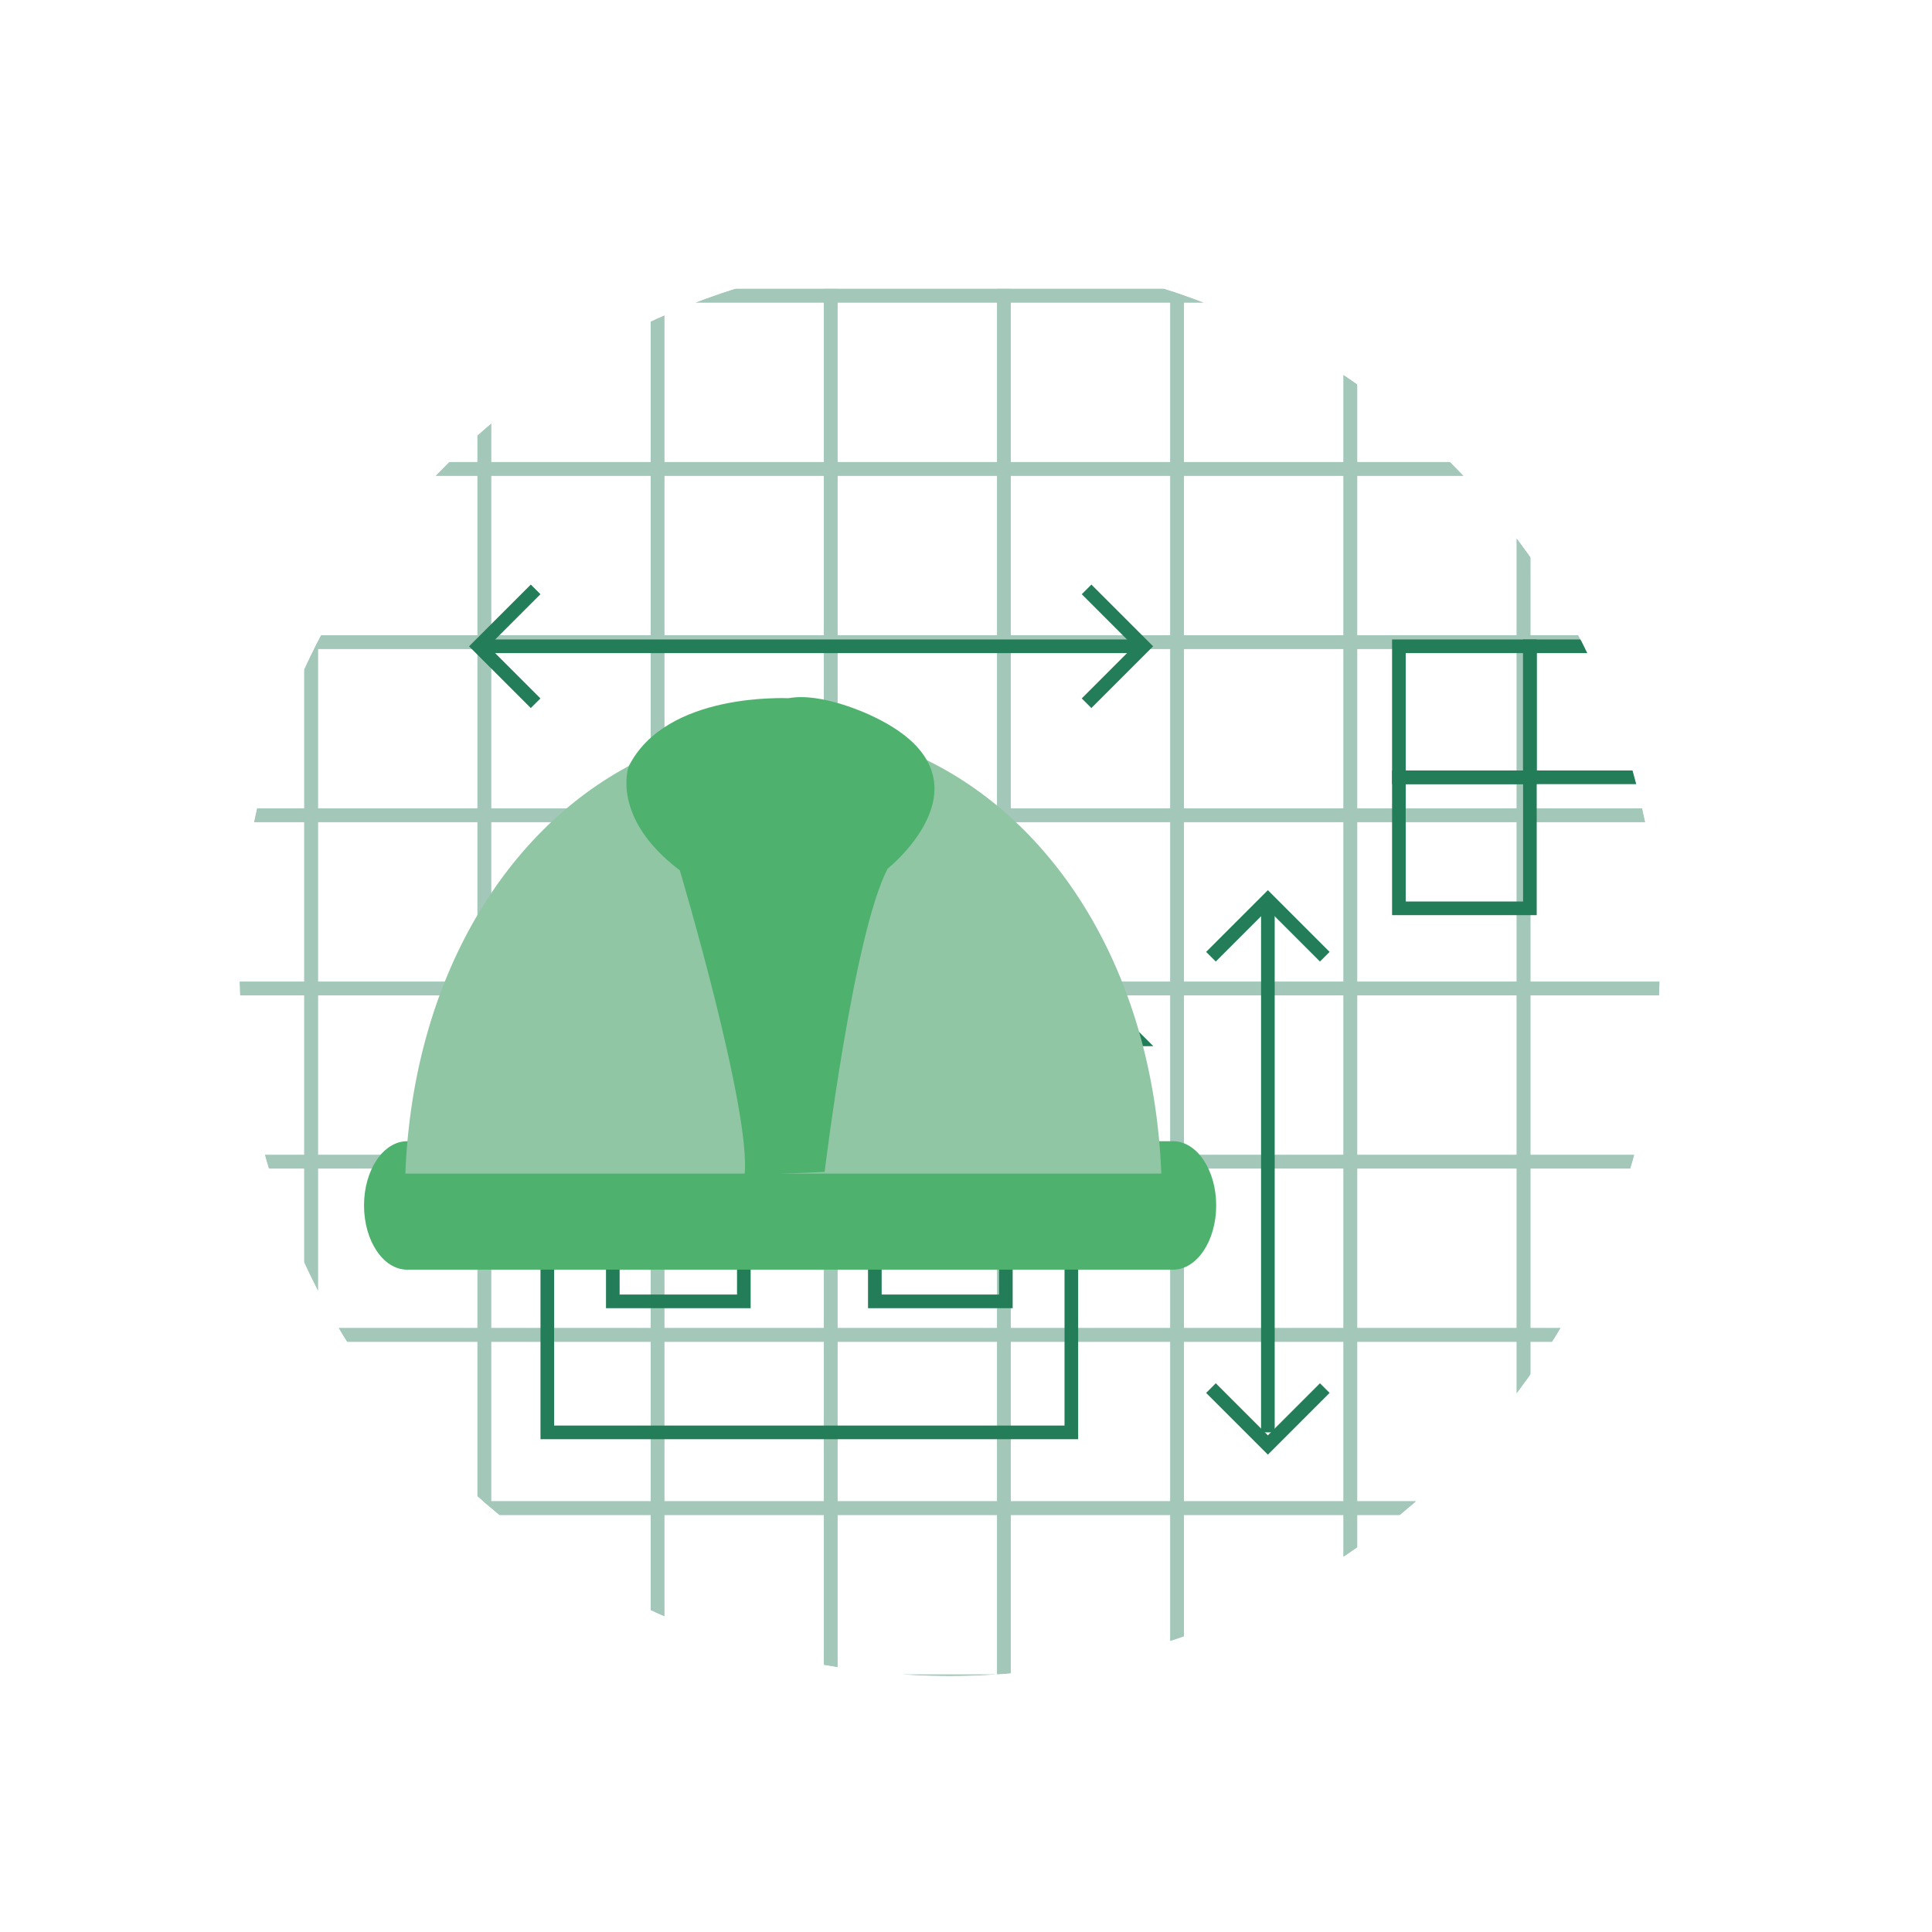 <?xml version="1.0" encoding="UTF-8" standalone="no"?>
<svg
   xmlns:dc="http://purl.org/dc/elements/1.1/"
   xmlns:cc="http://creativecommons.org/ns#"
   xmlns:rdf="http://www.w3.org/1999/02/22-rdf-syntax-ns#"
   xmlns:svg="http://www.w3.org/2000/svg"
   xmlns="http://www.w3.org/2000/svg"
   viewBox="0 0 708.662 708.662"
   height="708.662"
   width="708.662"
   xml:space="preserve"
   version="1.1"
   id="svg2"><defs
     id="defs6"><clipPath
       id="clipPath16"
       clipPathUnits="userSpaceOnUse"><path
         id="path18"
         d="m 70.265,283.497 c 0,-115.092 93.299,-208.388 208.389,-208.388 l 0,0 c 115.089,0 208.389,93.296 208.389,208.388 l 0,0 c 0,115.09 -93.3,208.389 -208.389,208.39 l 0,0 c -115.09,0 -208.389,-93.3 -208.389,-208.39" /></clipPath><clipPath
       id="clipPath24"
       clipPathUnits="userSpaceOnUse"><path
         id="path26"
         d="m -12.362,482.162 613.911,0 0,-410.604 -613.911,0 0,410.604 z" /></clipPath><clipPath
       id="clipPath282"
       clipPathUnits="userSpaceOnUse"><path
         id="path284"
         d="m 0,566.93 566.93,0 L 566.93,0 0,0 0,566.93 Z" /></clipPath></defs><g
     transform="matrix(1.25,0,0,-1.25,0,708.663)"
     id="g10"><g
       id="g12"><g
         clip-path="url(#clipPath16)"
         id="g14"><g
           id="g20"><g
             id="g22" /><g
             id="g28"><g
               style="opacity:0.42"
               id="g30"
               clip-path="url(#clipPath24)"><g
                 id="g32"
                 transform="translate(599.549,73.558)"><path
                   id="path34"
                   style="fill:none;stroke:#237d59;stroke-width:4;stroke-linecap:butt;stroke-linejoin:miter;stroke-miterlimit:10;stroke-dasharray:none;stroke-opacity:1"
                   d="m 0,0 -609.911,0 0,406.604 L 0,406.604 0,0 Z" /></g><path
                 id="path36"
                 style="fill:none;stroke:#237d59;stroke-width:4;stroke-linecap:butt;stroke-linejoin:miter;stroke-miterlimit:10;stroke-dasharray:none;stroke-opacity:1"
                 d="m 40.468,429.336 -50.83,0 0,50.826 50.83,0 0,-50.826 z" /><path
                 id="path38"
                 style="fill:none;stroke:#237d59;stroke-width:4;stroke-linecap:butt;stroke-linejoin:miter;stroke-miterlimit:10;stroke-dasharray:none;stroke-opacity:1"
                 d="m 40.468,378.51 -50.83,0 0,50.827 50.83,0 0,-50.827 z" /><path
                 id="path40"
                 style="fill:none;stroke:#237d59;stroke-width:4;stroke-linecap:butt;stroke-linejoin:miter;stroke-miterlimit:10;stroke-dasharray:none;stroke-opacity:1"
                 d="m 40.468,327.687 -50.83,0 0,50.823 50.83,0 0,-50.823 z" /><path
                 id="path42"
                 style="fill:none;stroke:#237d59;stroke-width:4;stroke-linecap:butt;stroke-linejoin:miter;stroke-miterlimit:10;stroke-dasharray:none;stroke-opacity:1"
                 d="m 40.468,276.861 -50.83,0 0,50.826 50.83,0 0,-50.826 z" /><path
                 id="path44"
                 style="fill:none;stroke:#237d59;stroke-width:4;stroke-linecap:butt;stroke-linejoin:miter;stroke-miterlimit:10;stroke-dasharray:none;stroke-opacity:1"
                 d="m 40.468,226.034 -50.83,0 0,50.827 50.83,0 0,-50.827 z" /><path
                 id="path46"
                 style="fill:none;stroke:#237d59;stroke-width:4;stroke-linecap:butt;stroke-linejoin:miter;stroke-miterlimit:10;stroke-dasharray:none;stroke-opacity:1"
                 d="m 40.468,175.209 -50.83,0 0,50.825 50.83,0 0,-50.825 z" /><path
                 id="path48"
                 style="fill:none;stroke:#237d59;stroke-width:4;stroke-linecap:butt;stroke-linejoin:miter;stroke-miterlimit:10;stroke-dasharray:none;stroke-opacity:1"
                 d="m 40.468,124.383 -50.83,0 0,50.826 50.83,0 0,-50.826 z" /><path
                 id="path50"
                 style="fill:none;stroke:#237d59;stroke-width:4;stroke-linecap:butt;stroke-linejoin:miter;stroke-miterlimit:10;stroke-dasharray:none;stroke-opacity:1"
                 d="m 40.468,73.558 -50.83,0 0,50.825 50.83,0 0,-50.825 z" /><path
                 id="path52"
                 style="fill:none;stroke:#237d59;stroke-width:4;stroke-linecap:butt;stroke-linejoin:miter;stroke-miterlimit:10;stroke-dasharray:none;stroke-opacity:1"
                 d="m 91.293,429.336 -50.825,0 0,50.826 50.825,0 0,-50.826 z" /><path
                 id="path54"
                 style="fill:none;stroke:#237d59;stroke-width:4;stroke-linecap:butt;stroke-linejoin:miter;stroke-miterlimit:10;stroke-dasharray:none;stroke-opacity:1"
                 d="m 142.116,429.336 -50.823,0 0,50.826 50.823,0 0,-50.826 z" /><path
                 id="path56"
                 style="fill:none;stroke:#237d59;stroke-width:4;stroke-linecap:butt;stroke-linejoin:miter;stroke-miterlimit:10;stroke-dasharray:none;stroke-opacity:1"
                 d="m 192.942,429.336 -50.826,0 0,50.826 50.826,0 0,-50.826 z" /><path
                 id="path58"
                 style="fill:none;stroke:#237d59;stroke-width:4;stroke-linecap:butt;stroke-linejoin:miter;stroke-miterlimit:10;stroke-dasharray:none;stroke-opacity:1"
                 d="m 243.767,429.336 -50.824,0 0,50.826 50.824,0 0,-50.826 z" /><path
                 id="path60"
                 style="fill:none;stroke:#237d59;stroke-width:4;stroke-linecap:butt;stroke-linejoin:miter;stroke-miterlimit:10;stroke-dasharray:none;stroke-opacity:1"
                 d="m 294.596,429.336 -50.829,0 0,50.826 50.829,0 0,-50.826 z" /><g
                 id="g62"
                 transform="translate(345.419,480.162)"><path
                   id="path64"
                   style="fill:none;stroke:#237d59;stroke-width:4;stroke-linecap:butt;stroke-linejoin:miter;stroke-miterlimit:10;stroke-dasharray:none;stroke-opacity:1"
                   d="m 0,0 0,-50.825 -50.823,0 0,50.825 L 0,0 Z" /></g><path
                 id="path66"
                 style="fill:none;stroke:#237d59;stroke-width:4;stroke-linecap:butt;stroke-linejoin:miter;stroke-miterlimit:10;stroke-dasharray:none;stroke-opacity:1"
                 d="m 396.247,429.336 -50.828,0 0,50.825 50.828,0 0,-50.825 z" /><path
                 id="path68"
                 style="fill:none;stroke:#237d59;stroke-width:4;stroke-linecap:butt;stroke-linejoin:miter;stroke-miterlimit:10;stroke-dasharray:none;stroke-opacity:1"
                 d="m 447.074,429.336 -50.827,0 0,50.825 50.827,0 0,-50.825 z" /><path
                 id="path70"
                 style="fill:none;stroke:#237d59;stroke-width:4;stroke-linecap:butt;stroke-linejoin:miter;stroke-miterlimit:10;stroke-dasharray:none;stroke-opacity:1"
                 d="m 497.896,429.336 -50.821,0 0,50.825 50.821,0 0,-50.825 z" /><path
                 id="path72"
                 style="fill:none;stroke:#237d59;stroke-width:4;stroke-linecap:butt;stroke-linejoin:miter;stroke-miterlimit:10;stroke-dasharray:none;stroke-opacity:1"
                 d="m 548.729,429.336 -50.833,0 0,50.825 50.833,0 0,-50.825 z" /><path
                 id="path74"
                 style="fill:none;stroke:#237d59;stroke-width:4;stroke-linecap:butt;stroke-linejoin:miter;stroke-miterlimit:10;stroke-dasharray:none;stroke-opacity:1"
                 d="m 599.549,429.336 -50.82,0 0,50.825 50.82,0 0,-50.825 z" /><path
                 id="path76"
                 style="fill:none;stroke:#237d59;stroke-width:4;stroke-linecap:butt;stroke-linejoin:miter;stroke-miterlimit:10;stroke-dasharray:none;stroke-opacity:1"
                 d="m 91.293,378.51 -50.825,0 0,50.827 50.825,0 0,-50.827 z" /><g
                 id="g78"
                 transform="translate(142.116,429.336)"><path
                   id="path80"
                   style="fill:none;stroke:#237d59;stroke-width:4;stroke-linecap:butt;stroke-linejoin:miter;stroke-miterlimit:10;stroke-dasharray:none;stroke-opacity:1"
                   d="m 0,0 0,-50.827 -50.823,0 0,50.827 L 0,0 Z" /></g><path
                 id="path82"
                 style="fill:none;stroke:#237d59;stroke-width:4;stroke-linecap:butt;stroke-linejoin:miter;stroke-miterlimit:10;stroke-dasharray:none;stroke-opacity:1"
                 d="m 192.942,378.509 -50.826,0 0,50.827 50.826,0 0,-50.827 z" /><path
                 id="path84"
                 style="fill:none;stroke:#237d59;stroke-width:4;stroke-linecap:butt;stroke-linejoin:miter;stroke-miterlimit:10;stroke-dasharray:none;stroke-opacity:1"
                 d="m 243.767,378.509 -50.824,0 0,50.827 50.824,0 0,-50.827 z" /><path
                 id="path86"
                 style="fill:none;stroke:#237d59;stroke-width:4;stroke-linecap:butt;stroke-linejoin:miter;stroke-miterlimit:10;stroke-dasharray:none;stroke-opacity:1"
                 d="m 294.596,378.509 -50.829,0 0,50.827 50.829,0 0,-50.827 z" /><path
                 id="path88"
                 style="fill:none;stroke:#237d59;stroke-width:4;stroke-linecap:butt;stroke-linejoin:miter;stroke-miterlimit:10;stroke-dasharray:none;stroke-opacity:1"
                 d="m 345.419,378.509 -50.823,0 0,50.827 50.823,0 0,-50.827 z" /><path
                 id="path90"
                 style="fill:none;stroke:#237d59;stroke-width:4;stroke-linecap:butt;stroke-linejoin:miter;stroke-miterlimit:10;stroke-dasharray:none;stroke-opacity:1"
                 d="m 396.247,378.509 -50.828,0 0,50.827 50.828,0 0,-50.827 z" /><path
                 id="path92"
                 style="fill:none;stroke:#237d59;stroke-width:4;stroke-linecap:butt;stroke-linejoin:miter;stroke-miterlimit:10;stroke-dasharray:none;stroke-opacity:1"
                 d="m 447.074,378.509 -50.827,0 0,50.827 50.827,0 0,-50.827 z" /><path
                 id="path94"
                 style="fill:none;stroke:#237d59;stroke-width:4;stroke-linecap:butt;stroke-linejoin:miter;stroke-miterlimit:10;stroke-dasharray:none;stroke-opacity:1"
                 d="m 497.896,378.509 -50.821,0 0,50.827 50.821,0 0,-50.827 z" /><path
                 id="path96"
                 style="fill:none;stroke:#237d59;stroke-width:4;stroke-linecap:butt;stroke-linejoin:miter;stroke-miterlimit:10;stroke-dasharray:none;stroke-opacity:1"
                 d="m 548.729,378.509 -50.833,0 0,50.827 50.833,0 0,-50.827 z" /><path
                 id="path98"
                 style="fill:none;stroke:#237d59;stroke-width:4;stroke-linecap:butt;stroke-linejoin:miter;stroke-miterlimit:10;stroke-dasharray:none;stroke-opacity:1"
                 d="m 599.549,378.509 -50.82,0 0,50.827 50.82,0 0,-50.827 z" /><path
                 id="path100"
                 style="fill:none;stroke:#237d59;stroke-width:4;stroke-linecap:butt;stroke-linejoin:miter;stroke-miterlimit:10;stroke-dasharray:none;stroke-opacity:1"
                 d="m 91.293,327.687 -50.825,0 0,50.823 50.825,0 0,-50.823 z" /><g
                 id="g102"
                 transform="translate(142.116,378.509)"><path
                   id="path104"
                   style="fill:none;stroke:#237d59;stroke-width:4;stroke-linecap:butt;stroke-linejoin:miter;stroke-miterlimit:10;stroke-dasharray:none;stroke-opacity:1"
                   d="m 0,0 0,-50.822 -50.823,0 0,50.822 L 0,0 Z" /></g><path
                 id="path106"
                 style="fill:none;stroke:#237d59;stroke-width:4;stroke-linecap:butt;stroke-linejoin:miter;stroke-miterlimit:10;stroke-dasharray:none;stroke-opacity:1"
                 d="m 192.942,327.687 -50.826,0 0,50.822 50.826,0 0,-50.822 z" /><path
                 id="path108"
                 style="fill:none;stroke:#237d59;stroke-width:4;stroke-linecap:butt;stroke-linejoin:miter;stroke-miterlimit:10;stroke-dasharray:none;stroke-opacity:1"
                 d="m 243.767,327.687 -50.824,0 0,50.822 50.824,0 0,-50.822 z" /><path
                 id="path110"
                 style="fill:none;stroke:#237d59;stroke-width:4;stroke-linecap:butt;stroke-linejoin:miter;stroke-miterlimit:10;stroke-dasharray:none;stroke-opacity:1"
                 d="m 294.596,327.687 -50.829,0 0,50.822 50.829,0 0,-50.822 z" /><path
                 id="path112"
                 style="fill:none;stroke:#237d59;stroke-width:4;stroke-linecap:butt;stroke-linejoin:miter;stroke-miterlimit:10;stroke-dasharray:none;stroke-opacity:1"
                 d="m 345.419,327.687 -50.823,0 0,50.822 50.823,0 0,-50.822 z" /><path
                 id="path114"
                 style="fill:none;stroke:#237d59;stroke-width:4;stroke-linecap:butt;stroke-linejoin:miter;stroke-miterlimit:10;stroke-dasharray:none;stroke-opacity:1"
                 d="m 396.247,327.687 -50.828,0 0,50.822 50.828,0 0,-50.822 z" /><path
                 id="path116"
                 style="fill:none;stroke:#237d59;stroke-width:4;stroke-linecap:butt;stroke-linejoin:miter;stroke-miterlimit:10;stroke-dasharray:none;stroke-opacity:1"
                 d="m 447.074,327.687 -50.827,0 0,50.822 50.827,0 0,-50.822 z" /><path
                 id="path118"
                 style="fill:none;stroke:#237d59;stroke-width:4;stroke-linecap:butt;stroke-linejoin:miter;stroke-miterlimit:10;stroke-dasharray:none;stroke-opacity:1"
                 d="m 497.896,327.687 -50.821,0 0,50.822 50.821,0 0,-50.822 z" /><path
                 id="path120"
                 style="fill:none;stroke:#237d59;stroke-width:4;stroke-linecap:butt;stroke-linejoin:miter;stroke-miterlimit:10;stroke-dasharray:none;stroke-opacity:1"
                 d="m 548.729,327.687 -50.833,0 0,50.822 50.833,0 0,-50.822 z" /><path
                 id="path122"
                 style="fill:none;stroke:#237d59;stroke-width:4;stroke-linecap:butt;stroke-linejoin:miter;stroke-miterlimit:10;stroke-dasharray:none;stroke-opacity:1"
                 d="m 599.549,327.687 -50.82,0 0,50.822 50.82,0 0,-50.822 z" /><path
                 id="path124"
                 style="fill:none;stroke:#237d59;stroke-width:4;stroke-linecap:butt;stroke-linejoin:miter;stroke-miterlimit:10;stroke-dasharray:none;stroke-opacity:1"
                 d="m 91.293,276.861 -50.825,0 0,50.826 50.825,0 0,-50.826 z" /><path
                 id="path126"
                 style="fill:none;stroke:#237d59;stroke-width:4;stroke-linecap:butt;stroke-linejoin:miter;stroke-miterlimit:10;stroke-dasharray:none;stroke-opacity:1"
                 d="m 142.116,276.861 -50.823,0 0,50.826 50.823,0 0,-50.826 z" /><path
                 id="path128"
                 style="fill:none;stroke:#237d59;stroke-width:4;stroke-linecap:butt;stroke-linejoin:miter;stroke-miterlimit:10;stroke-dasharray:none;stroke-opacity:1"
                 d="m 192.942,276.861 -50.826,0 0,50.826 50.826,0 0,-50.826 z" /><path
                 id="path130"
                 style="fill:none;stroke:#237d59;stroke-width:4;stroke-linecap:butt;stroke-linejoin:miter;stroke-miterlimit:10;stroke-dasharray:none;stroke-opacity:1"
                 d="m 243.767,276.861 -50.824,0 0,50.826 50.824,0 0,-50.826 z" /><path
                 id="path132"
                 style="fill:none;stroke:#237d59;stroke-width:4;stroke-linecap:butt;stroke-linejoin:miter;stroke-miterlimit:10;stroke-dasharray:none;stroke-opacity:1"
                 d="m 294.596,276.861 -50.829,0 0,50.826 50.829,0 0,-50.826 z" /><path
                 id="path134"
                 style="fill:none;stroke:#237d59;stroke-width:4;stroke-linecap:butt;stroke-linejoin:miter;stroke-miterlimit:10;stroke-dasharray:none;stroke-opacity:1"
                 d="m 345.419,276.861 -50.823,0 0,50.826 50.823,0 0,-50.826 z" /><path
                 id="path136"
                 style="fill:none;stroke:#237d59;stroke-width:4;stroke-linecap:butt;stroke-linejoin:miter;stroke-miterlimit:10;stroke-dasharray:none;stroke-opacity:1"
                 d="m 396.247,276.861 -50.828,0 0,50.826 50.828,0 0,-50.826 z" /><path
                 id="path138"
                 style="fill:none;stroke:#237d59;stroke-width:4;stroke-linecap:butt;stroke-linejoin:miter;stroke-miterlimit:10;stroke-dasharray:none;stroke-opacity:1"
                 d="m 447.074,276.861 -50.827,0 0,50.826 50.827,0 0,-50.826 z" /><path
                 id="path140"
                 style="fill:none;stroke:#237d59;stroke-width:4;stroke-linecap:butt;stroke-linejoin:miter;stroke-miterlimit:10;stroke-dasharray:none;stroke-opacity:1"
                 d="m 497.896,276.861 -50.821,0 0,50.826 50.821,0 0,-50.826 z" /><path
                 id="path142"
                 style="fill:none;stroke:#237d59;stroke-width:4;stroke-linecap:butt;stroke-linejoin:miter;stroke-miterlimit:10;stroke-dasharray:none;stroke-opacity:1"
                 d="m 548.729,276.861 -50.833,0 0,50.826 50.833,0 0,-50.826 z" /><path
                 id="path144"
                 style="fill:none;stroke:#237d59;stroke-width:4;stroke-linecap:butt;stroke-linejoin:miter;stroke-miterlimit:10;stroke-dasharray:none;stroke-opacity:1"
                 d="m 599.549,276.861 -50.82,0 0,50.826 50.82,0 0,-50.826 z" /><path
                 id="path146"
                 style="fill:none;stroke:#237d59;stroke-width:4;stroke-linecap:butt;stroke-linejoin:miter;stroke-miterlimit:10;stroke-dasharray:none;stroke-opacity:1"
                 d="m 91.293,226.034 -50.825,0 0,50.827 50.825,0 0,-50.827 z" /><path
                 id="path148"
                 style="fill:none;stroke:#237d59;stroke-width:4;stroke-linecap:butt;stroke-linejoin:miter;stroke-miterlimit:10;stroke-dasharray:none;stroke-opacity:1"
                 d="m 142.116,226.034 -50.823,0 0,50.827 50.823,0 0,-50.827 z" /><path
                 id="path150"
                 style="fill:none;stroke:#237d59;stroke-width:4;stroke-linecap:butt;stroke-linejoin:miter;stroke-miterlimit:10;stroke-dasharray:none;stroke-opacity:1"
                 d="m 192.942,226.034 -50.826,0 0,50.827 50.826,0 0,-50.827 z" /><path
                 id="path152"
                 style="fill:none;stroke:#237d59;stroke-width:4;stroke-linecap:butt;stroke-linejoin:miter;stroke-miterlimit:10;stroke-dasharray:none;stroke-opacity:1"
                 d="m 243.767,226.034 -50.824,0 0,50.827 50.824,0 0,-50.827 z" /><path
                 id="path154"
                 style="fill:none;stroke:#237d59;stroke-width:4;stroke-linecap:butt;stroke-linejoin:miter;stroke-miterlimit:10;stroke-dasharray:none;stroke-opacity:1"
                 d="m 294.596,226.034 -50.829,0 0,50.827 50.829,0 0,-50.827 z" /><path
                 id="path156"
                 style="fill:none;stroke:#237d59;stroke-width:4;stroke-linecap:butt;stroke-linejoin:miter;stroke-miterlimit:10;stroke-dasharray:none;stroke-opacity:1"
                 d="m 345.419,226.034 -50.823,0 0,50.827 50.823,0 0,-50.827 z" /><path
                 id="path158"
                 style="fill:none;stroke:#237d59;stroke-width:4;stroke-linecap:butt;stroke-linejoin:miter;stroke-miterlimit:10;stroke-dasharray:none;stroke-opacity:1"
                 d="m 396.247,226.034 -50.828,0 0,50.827 50.828,0 0,-50.827 z" /><path
                 id="path160"
                 style="fill:none;stroke:#237d59;stroke-width:4;stroke-linecap:butt;stroke-linejoin:miter;stroke-miterlimit:10;stroke-dasharray:none;stroke-opacity:1"
                 d="m 447.074,226.034 -50.827,0 0,50.827 50.827,0 0,-50.827 z" /><path
                 id="path162"
                 style="fill:none;stroke:#237d59;stroke-width:4;stroke-linecap:butt;stroke-linejoin:miter;stroke-miterlimit:10;stroke-dasharray:none;stroke-opacity:1"
                 d="m 497.896,226.034 -50.821,0 0,50.827 50.821,0 0,-50.827 z" /><path
                 id="path164"
                 style="fill:none;stroke:#237d59;stroke-width:4;stroke-linecap:butt;stroke-linejoin:miter;stroke-miterlimit:10;stroke-dasharray:none;stroke-opacity:1"
                 d="m 548.729,226.034 -50.833,0 0,50.827 50.833,0 0,-50.827 z" /><path
                 id="path166"
                 style="fill:none;stroke:#237d59;stroke-width:4;stroke-linecap:butt;stroke-linejoin:miter;stroke-miterlimit:10;stroke-dasharray:none;stroke-opacity:1"
                 d="m 599.549,226.034 -50.82,0 0,50.827 50.82,0 0,-50.827 z" /><path
                 id="path168"
                 style="fill:none;stroke:#237d59;stroke-width:4;stroke-linecap:butt;stroke-linejoin:miter;stroke-miterlimit:10;stroke-dasharray:none;stroke-opacity:1"
                 d="m 91.293,175.209 -50.825,0 0,50.825 50.825,0 0,-50.825 z" /><path
                 id="path170"
                 style="fill:none;stroke:#237d59;stroke-width:4;stroke-linecap:butt;stroke-linejoin:miter;stroke-miterlimit:10;stroke-dasharray:none;stroke-opacity:1"
                 d="m 142.116,175.209 -50.823,0 0,50.825 50.823,0 0,-50.825 z" /><path
                 id="path172"
                 style="fill:none;stroke:#237d59;stroke-width:4;stroke-linecap:butt;stroke-linejoin:miter;stroke-miterlimit:10;stroke-dasharray:none;stroke-opacity:1"
                 d="m 192.942,175.209 -50.826,0 0,50.825 50.826,0 0,-50.825 z" /><path
                 id="path174"
                 style="fill:none;stroke:#237d59;stroke-width:4;stroke-linecap:butt;stroke-linejoin:miter;stroke-miterlimit:10;stroke-dasharray:none;stroke-opacity:1"
                 d="m 243.767,175.209 -50.824,0 0,50.825 50.824,0 0,-50.825 z" /><path
                 id="path176"
                 style="fill:none;stroke:#237d59;stroke-width:4;stroke-linecap:butt;stroke-linejoin:miter;stroke-miterlimit:10;stroke-dasharray:none;stroke-opacity:1"
                 d="m 294.596,175.209 -50.829,0 0,50.825 50.829,0 0,-50.825 z" /><path
                 id="path178"
                 style="fill:none;stroke:#237d59;stroke-width:4;stroke-linecap:butt;stroke-linejoin:miter;stroke-miterlimit:10;stroke-dasharray:none;stroke-opacity:1"
                 d="m 345.419,175.209 -50.823,0 0,50.825 50.823,0 0,-50.825 z" /><path
                 id="path180"
                 style="fill:none;stroke:#237d59;stroke-width:4;stroke-linecap:butt;stroke-linejoin:miter;stroke-miterlimit:10;stroke-dasharray:none;stroke-opacity:1"
                 d="m 396.247,175.209 -50.828,0 0,50.825 50.828,0 0,-50.825 z" /><path
                 id="path182"
                 style="fill:none;stroke:#237d59;stroke-width:4;stroke-linecap:butt;stroke-linejoin:miter;stroke-miterlimit:10;stroke-dasharray:none;stroke-opacity:1"
                 d="m 447.074,175.209 -50.827,0 0,50.825 50.827,0 0,-50.825 z" /><path
                 id="path184"
                 style="fill:none;stroke:#237d59;stroke-width:4;stroke-linecap:butt;stroke-linejoin:miter;stroke-miterlimit:10;stroke-dasharray:none;stroke-opacity:1"
                 d="m 497.896,175.209 -50.821,0 0,50.825 50.821,0 0,-50.825 z" /><path
                 id="path186"
                 style="fill:none;stroke:#237d59;stroke-width:4;stroke-linecap:butt;stroke-linejoin:miter;stroke-miterlimit:10;stroke-dasharray:none;stroke-opacity:1"
                 d="m 548.729,175.209 -50.833,0 0,50.825 50.833,0 0,-50.825 z" /><path
                 id="path188"
                 style="fill:none;stroke:#237d59;stroke-width:4;stroke-linecap:butt;stroke-linejoin:miter;stroke-miterlimit:10;stroke-dasharray:none;stroke-opacity:1"
                 d="m 599.549,175.209 -50.82,0 0,50.825 50.82,0 0,-50.825 z" /><path
                 id="path190"
                 style="fill:none;stroke:#237d59;stroke-width:4;stroke-linecap:butt;stroke-linejoin:miter;stroke-miterlimit:10;stroke-dasharray:none;stroke-opacity:1"
                 d="m 91.293,124.383 -50.825,0 0,50.826 50.825,0 0,-50.826 z" /><g
                 id="g192"
                 transform="translate(142.116,175.209)"><path
                   id="path194"
                   style="fill:none;stroke:#237d59;stroke-width:4;stroke-linecap:butt;stroke-linejoin:miter;stroke-miterlimit:10;stroke-dasharray:none;stroke-opacity:1"
                   d="m 0,0 0,-50.827 -50.823,10e-4 0,50.826 L 0,0 Z" /></g><path
                 id="path196"
                 style="fill:none;stroke:#237d59;stroke-width:4;stroke-linecap:butt;stroke-linejoin:miter;stroke-miterlimit:10;stroke-dasharray:none;stroke-opacity:1"
                 d="m 192.942,124.382 -50.826,0 0,50.827 50.826,0 0,-50.827 z" /><path
                 id="path198"
                 style="fill:none;stroke:#237d59;stroke-width:4;stroke-linecap:butt;stroke-linejoin:miter;stroke-miterlimit:10;stroke-dasharray:none;stroke-opacity:1"
                 d="m 243.767,124.382 -50.824,0 0,50.827 50.824,0 0,-50.827 z" /><path
                 id="path200"
                 style="fill:none;stroke:#237d59;stroke-width:4;stroke-linecap:butt;stroke-linejoin:miter;stroke-miterlimit:10;stroke-dasharray:none;stroke-opacity:1"
                 d="m 294.596,124.382 -50.829,0 0,50.827 50.829,0 0,-50.827 z" /><path
                 id="path202"
                 style="fill:none;stroke:#237d59;stroke-width:4;stroke-linecap:butt;stroke-linejoin:miter;stroke-miterlimit:10;stroke-dasharray:none;stroke-opacity:1"
                 d="m 345.419,124.382 -50.823,0 0,50.827 50.823,0 0,-50.827 z" /><path
                 id="path204"
                 style="fill:none;stroke:#237d59;stroke-width:4;stroke-linecap:butt;stroke-linejoin:miter;stroke-miterlimit:10;stroke-dasharray:none;stroke-opacity:1"
                 d="m 396.247,124.382 -50.828,0 0,50.827 50.828,0 0,-50.827 z" /><path
                 id="path206"
                 style="fill:none;stroke:#237d59;stroke-width:4;stroke-linecap:butt;stroke-linejoin:miter;stroke-miterlimit:10;stroke-dasharray:none;stroke-opacity:1"
                 d="m 447.074,124.382 -50.827,0 0,50.827 50.827,0 0,-50.827 z" /><path
                 id="path208"
                 style="fill:none;stroke:#237d59;stroke-width:4;stroke-linecap:butt;stroke-linejoin:miter;stroke-miterlimit:10;stroke-dasharray:none;stroke-opacity:1"
                 d="m 497.896,124.382 -50.821,0 0,50.827 50.821,0 0,-50.827 z" /><path
                 id="path210"
                 style="fill:none;stroke:#237d59;stroke-width:4;stroke-linecap:butt;stroke-linejoin:miter;stroke-miterlimit:10;stroke-dasharray:none;stroke-opacity:1"
                 d="m 548.729,124.382 -50.833,0 0,50.827 50.833,0 0,-50.827 z" /><path
                 id="path212"
                 style="fill:none;stroke:#237d59;stroke-width:4;stroke-linecap:butt;stroke-linejoin:miter;stroke-miterlimit:10;stroke-dasharray:none;stroke-opacity:1"
                 d="m 599.549,124.382 -50.82,0 0,50.827 50.82,0 0,-50.827 z" /><path
                 id="path214"
                 style="fill:none;stroke:#237d59;stroke-width:4;stroke-linecap:butt;stroke-linejoin:miter;stroke-miterlimit:10;stroke-dasharray:none;stroke-opacity:1"
                 d="m 91.293,73.558 -50.825,0 0,50.825 50.825,0 0,-50.825 z" /><g
                 id="g216"
                 transform="translate(142.116,124.382)"><path
                   id="path218"
                   style="fill:none;stroke:#237d59;stroke-width:4;stroke-linecap:butt;stroke-linejoin:miter;stroke-miterlimit:10;stroke-dasharray:none;stroke-opacity:1"
                   d="m 0,0 0,-50.824 -50.823,0 0,50.825 L 0,0 Z" /></g><path
                 id="path220"
                 style="fill:none;stroke:#237d59;stroke-width:4;stroke-linecap:butt;stroke-linejoin:miter;stroke-miterlimit:10;stroke-dasharray:none;stroke-opacity:1"
                 d="m 192.942,73.558 -50.826,0 0,50.824 50.826,0 0,-50.824 z" /><path
                 id="path222"
                 style="fill:none;stroke:#237d59;stroke-width:4;stroke-linecap:butt;stroke-linejoin:miter;stroke-miterlimit:10;stroke-dasharray:none;stroke-opacity:1"
                 d="m 243.767,73.558 -50.824,0 0,50.824 50.824,0 0,-50.824 z" /><path
                 id="path224"
                 style="fill:none;stroke:#237d59;stroke-width:4;stroke-linecap:butt;stroke-linejoin:miter;stroke-miterlimit:10;stroke-dasharray:none;stroke-opacity:1"
                 d="m 294.596,73.558 -50.829,0 0,50.824 50.829,0 0,-50.824 z" /><path
                 id="path226"
                 style="fill:none;stroke:#237d59;stroke-width:4;stroke-linecap:butt;stroke-linejoin:miter;stroke-miterlimit:10;stroke-dasharray:none;stroke-opacity:1"
                 d="m 345.419,73.558 -50.823,0 0,50.824 50.823,0 0,-50.824 z" /><path
                 id="path228"
                 style="fill:none;stroke:#237d59;stroke-width:4;stroke-linecap:butt;stroke-linejoin:miter;stroke-miterlimit:10;stroke-dasharray:none;stroke-opacity:1"
                 d="m 396.247,73.558 -50.828,0 0,50.824 50.828,0 0,-50.824 z" /><path
                 id="path230"
                 style="fill:none;stroke:#237d59;stroke-width:4;stroke-linecap:butt;stroke-linejoin:miter;stroke-miterlimit:10;stroke-dasharray:none;stroke-opacity:1"
                 d="m 447.074,73.558 -50.827,0 0,50.824 50.827,0 0,-50.824 z" /><path
                 id="path232"
                 style="fill:none;stroke:#237d59;stroke-width:4;stroke-linecap:butt;stroke-linejoin:miter;stroke-miterlimit:10;stroke-dasharray:none;stroke-opacity:1"
                 d="m 497.896,73.558 -50.821,0 0,50.824 50.821,0 0,-50.824 z" /><path
                 id="path234"
                 style="fill:none;stroke:#237d59;stroke-width:4;stroke-linecap:butt;stroke-linejoin:miter;stroke-miterlimit:10;stroke-dasharray:none;stroke-opacity:1"
                 d="m 548.729,73.558 -50.833,0 0,50.824 50.833,0 0,-50.824 z" /><path
                 id="path236"
                 style="fill:none;stroke:#237d59;stroke-width:4;stroke-linecap:butt;stroke-linejoin:miter;stroke-miterlimit:10;stroke-dasharray:none;stroke-opacity:1"
                 d="m 599.549,73.558 -50.82,0 0,50.824 50.82,0 0,-50.824 z" /></g></g></g><path
           id="path238"
           style="fill:none;stroke:#237d59;stroke-width:4;stroke-linecap:butt;stroke-linejoin:miter;stroke-miterlimit:10;stroke-dasharray:none;stroke-opacity:1"
           d="m 314.378,146.61 -153.775,0 0,115.334 153.775,0 0,-115.334 z" /><g
           transform="translate(141.379,261.944)"
           id="g240"><path
             id="path242"
             style="fill:none;stroke:#237d59;stroke-width:4;stroke-linecap:butt;stroke-linejoin:miter;stroke-miterlimit:10;stroke-dasharray:none;stroke-opacity:1"
             d="M 0,0 192.224,0 96.112,96.111 0,0 Z" /></g><g
           transform="translate(141.379,377.278)"
           id="g244"><path
             id="path246"
             style="fill:none;stroke:#237d59;stroke-width:4;stroke-linecap:butt;stroke-linejoin:miter;stroke-miterlimit:10;stroke-dasharray:none;stroke-opacity:1"
             d="M 0,0 192.224,0" /></g><g
           transform="translate(372.048,300.39)"
           id="g248"><path
             id="path250"
             style="fill:none;stroke:#237d59;stroke-width:4;stroke-linecap:butt;stroke-linejoin:miter;stroke-miterlimit:10;stroke-dasharray:none;stroke-opacity:1"
             d="M 0,0 0,-153.779" /></g><g
           transform="translate(318.844,393.979)"
           id="g252"><path
             id="path254"
             style="fill:none;stroke:#237d59;stroke-width:4;stroke-linecap:butt;stroke-linejoin:miter;stroke-miterlimit:10;stroke-dasharray:none;stroke-opacity:1"
             d="M 0,0 16.702,-16.702 0,-33.405" /></g><g
           transform="translate(157.173,393.979)"
           id="g256"><path
             id="path258"
             style="fill:none;stroke:#237d59;stroke-width:4;stroke-linecap:butt;stroke-linejoin:miter;stroke-miterlimit:10;stroke-dasharray:none;stroke-opacity:1"
             d="M 0,0 -16.702,-16.702 0,-33.406" /></g><g
           transform="translate(388.75,286.19)"
           id="g260"><path
             id="path262"
             style="fill:none;stroke:#237d59;stroke-width:4;stroke-linecap:butt;stroke-linejoin:miter;stroke-miterlimit:10;stroke-dasharray:none;stroke-opacity:1"
             d="M 0,0 -16.702,16.702 -33.405,0" /></g><g
           transform="translate(388.75,159.607)"
           id="g264"><path
             id="path266"
             style="fill:none;stroke:#237d59;stroke-width:4;stroke-linecap:butt;stroke-linejoin:miter;stroke-miterlimit:10;stroke-dasharray:none;stroke-opacity:1"
             d="M 0,0 -16.702,-16.702 -33.405,0" /></g><path
           id="path268"
           style="fill:none;stroke:#237d59;stroke-width:4;stroke-linecap:butt;stroke-linejoin:miter;stroke-miterlimit:10;stroke-dasharray:none;stroke-opacity:1"
           d="m 218.271,185.054 -38.447,0 0,38.444 38.447,0 0,-38.444 z" /><path
           id="path270"
           style="fill:none;stroke:#237d59;stroke-width:4;stroke-linecap:butt;stroke-linejoin:miter;stroke-miterlimit:10;stroke-dasharray:none;stroke-opacity:1"
           d="m 295.159,185.054 -38.445,0 0,38.444 38.445,0 0,-38.444 z" /><path
           id="path272"
           style="fill:none;stroke:#237d59;stroke-width:4;stroke-linecap:butt;stroke-linejoin:miter;stroke-miterlimit:10;stroke-dasharray:none;stroke-opacity:1"
           d="m 448.936,338.833 -38.442,0 0,38.445 38.442,0 0,-38.445 z" /><path
           id="path274"
           style="fill:none;stroke:#237d59;stroke-width:4;stroke-linecap:butt;stroke-linejoin:miter;stroke-miterlimit:10;stroke-dasharray:none;stroke-opacity:1"
           d="m 487.382,338.833 -38.446,0 0,38.445 38.446,0 0,-38.445 z" /><path
           id="path276"
           style="fill:none;stroke:#237d59;stroke-width:4;stroke-linecap:butt;stroke-linejoin:miter;stroke-miterlimit:10;stroke-dasharray:none;stroke-opacity:1"
           d="m 448.936,300.39 -38.442,0 0,38.443 38.442,0 0,-38.443 z" /></g></g><g
       id="g278"><g
         clip-path="url(#clipPath282)"
         id="g280"><g
           transform="translate(356.88,213.205)"
           id="g286"><path
             id="path288"
             style="fill:#4eb26e;fill-opacity:1;fill-rule:nonzero;stroke:none"
             d="m 0,0 c 0,-10.406 -5.663,-18.852 -12.65,-18.852 l -224.758,0 c -6.987,0 -12.651,8.446 -12.651,18.854 0,10.405 5.664,18.842 12.651,18.842 l 224.758,0 C -5.663,18.844 0,10.407 0,0" /></g><g
           transform="translate(271.894,343.916)"
           id="g290"><path
             id="path292"
             style="fill:#91c6a5;fill-opacity:1;fill-rule:nonzero;stroke:none"
             d="m 0,0 c 0.262,-11.708 -11.835,-26.033 -17.208,-40.711 -7.116,-19.434 -12.396,-39.854 -12.396,-60.452 l -4.51,0 c 0.048,20.741 5.102,41.85 12.106,61.411 5.068,14.17 27.101,37.866 11.5,48.467 -7.919,5.381 -20.208,9.173 -30.128,9.382 -0.452,0.026 -0.934,-0.005 -1.397,0 -0.457,-0.005 -0.942,0.026 -1.386,0.005 l -0.005,-0.005 c -9.921,-0.209 -22.208,-4.001 -30.126,-9.382 -15.603,-10.601 6.431,-34.297 11.498,-48.467 7,-19.561 12.056,-40.67 12.107,-61.411 l -4.393,0 c 0,20.598 -5.421,40.964 -12.394,60.452 -4.586,12.82 -18.097,28.739 -17.21,40.711 -39.513,-19.33 -66.8,-64.49 -69,-121.366 l 221.822,0 C 66.683,-64.49 39.517,-19.33 0,0" /></g><g
           transform="translate(231.259,362.013)"
           id="g294"><path
             id="path296"
             style="fill:#4eb26e;fill-opacity:1;fill-rule:nonzero;stroke:none"
             d="m 0,0 c 0,0 -35.776,2.022 -46.776,-19.978 0,0 -5.5,-15 15,-30.5 0,0 21.074,-70.782 19,-89.5 l 23.5,1 c 0,0 8.5,70 18.5,89 0,0 34,27 -5,45 0,0 -14.448,6.956 -24.224,4.978" /></g></g></g></g></svg>
